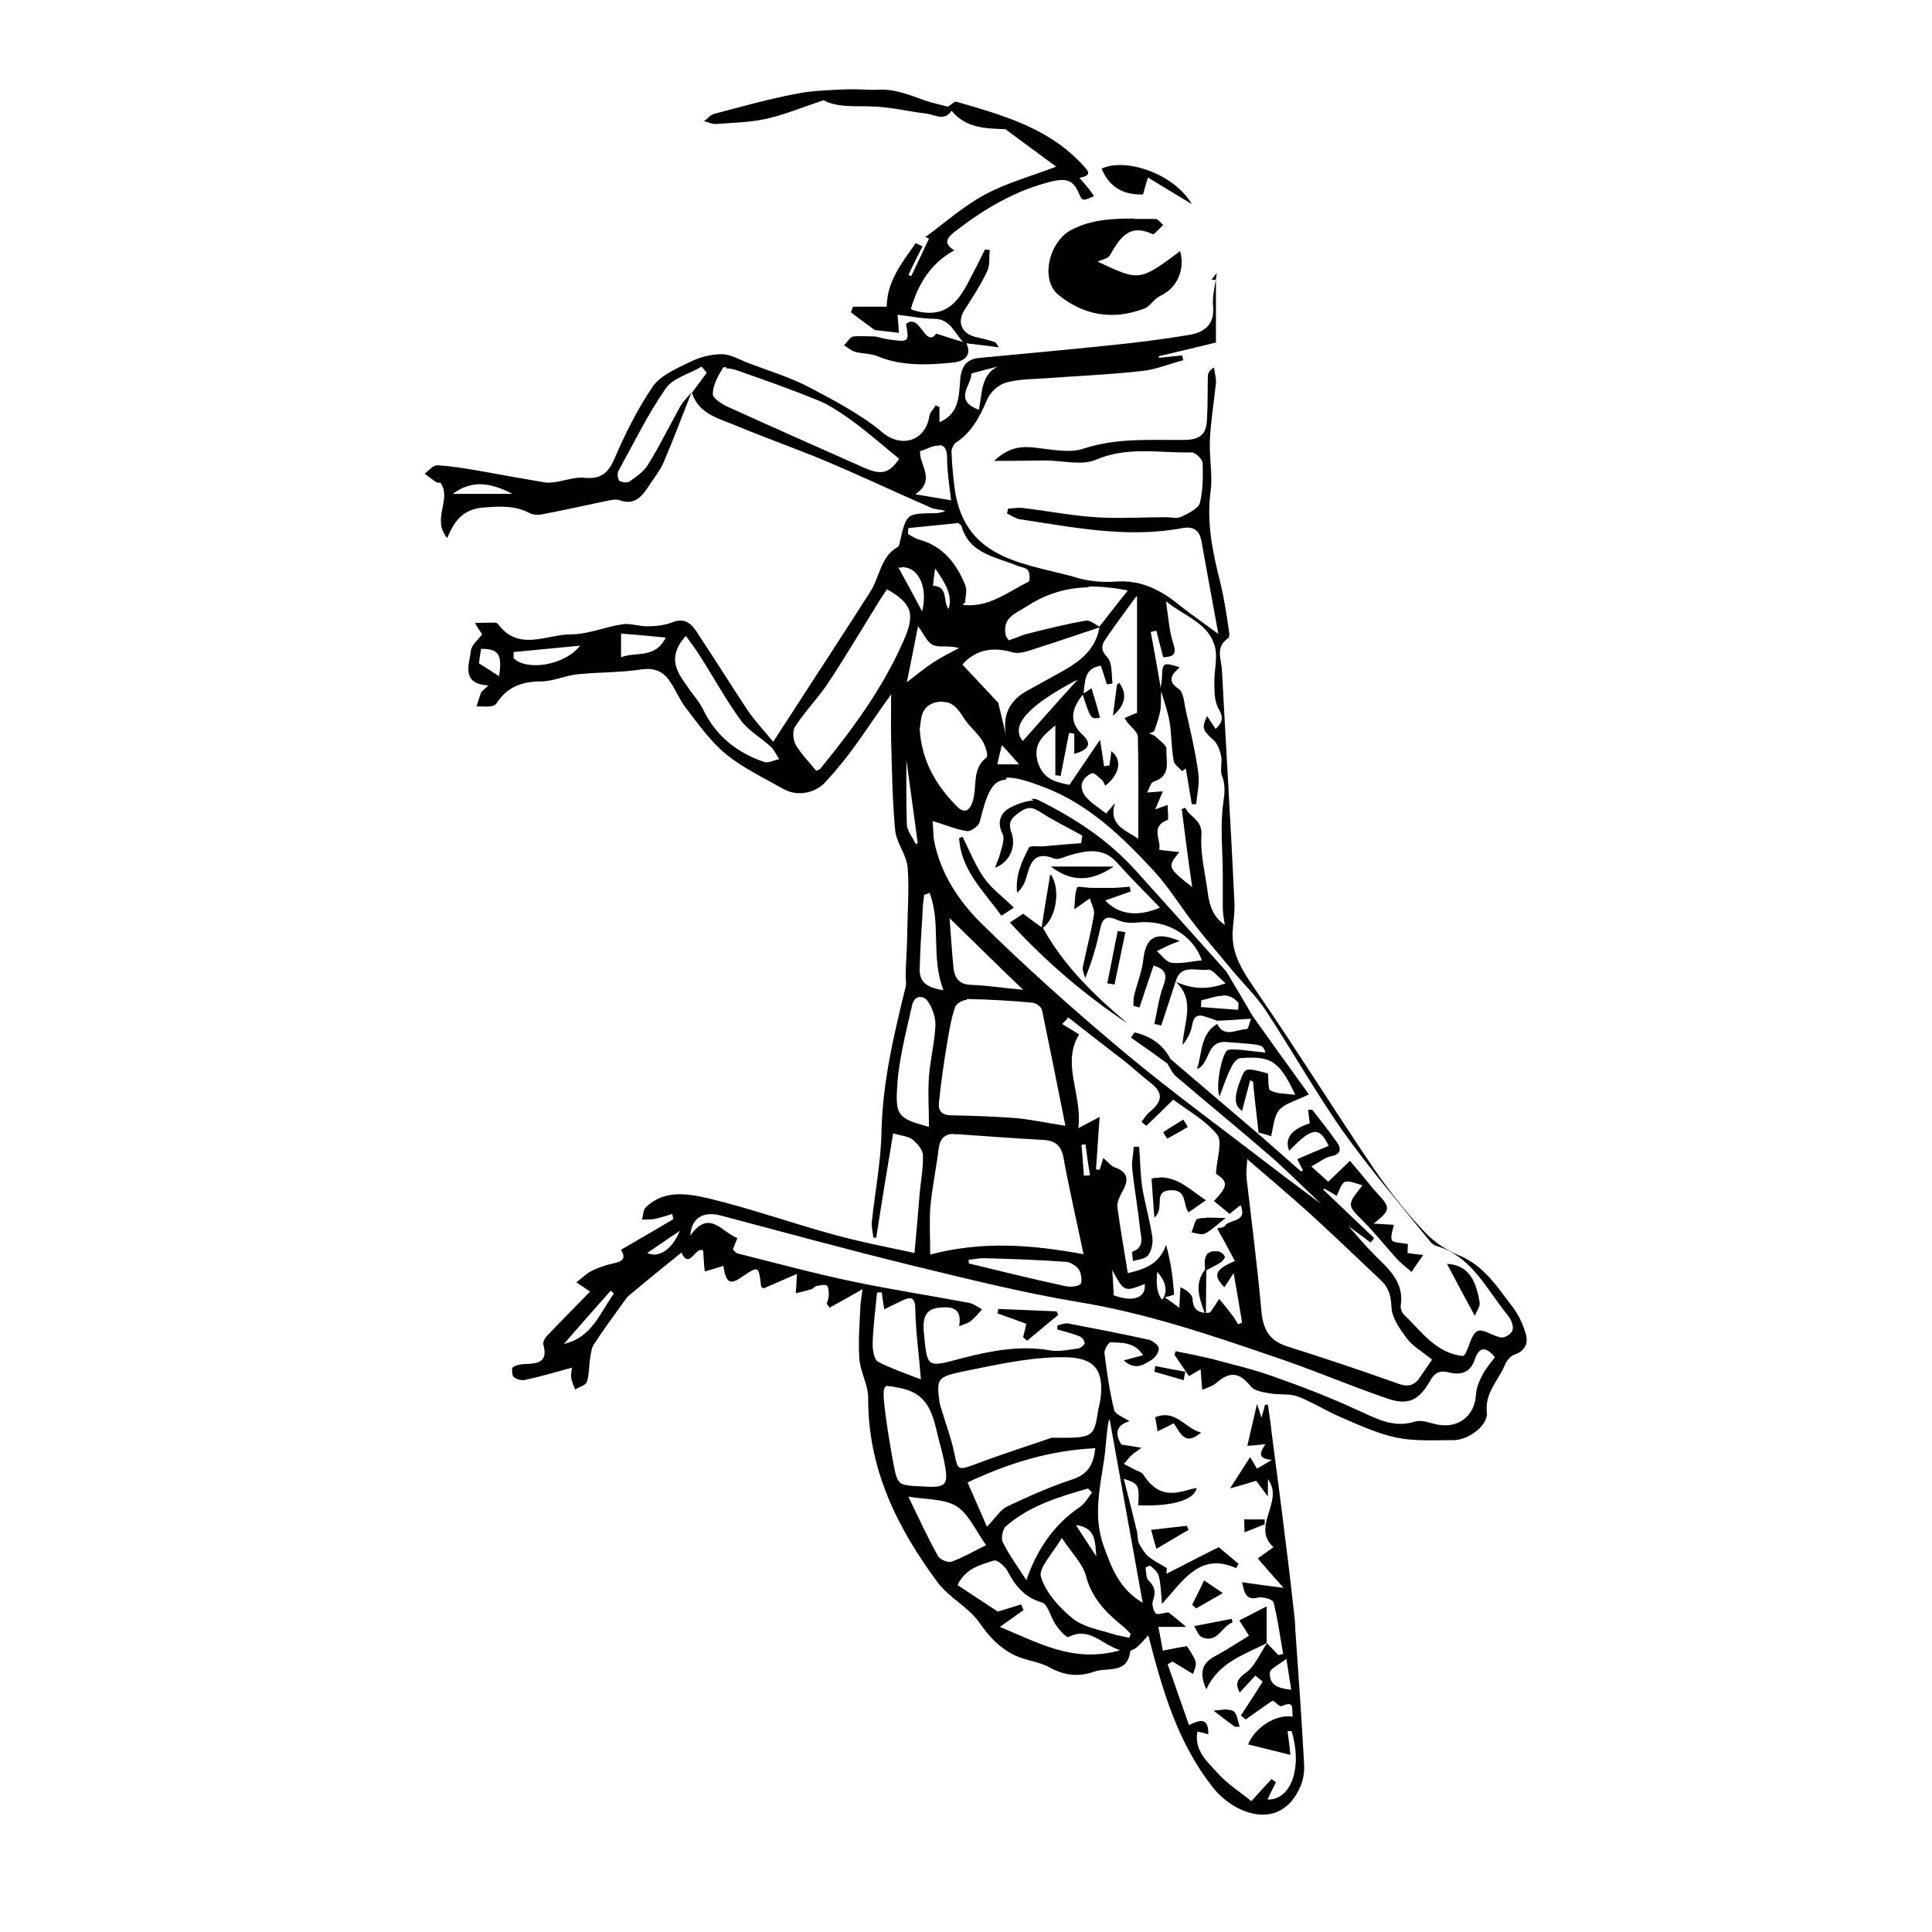 <?xml version="1.0" encoding="UTF-8" standalone="no"?>
<!-- Created with Inkscape (http://www.inkscape.org/) -->
<svg xmlns:dc="http://purl.org/dc/elements/1.1/" xmlns:cc="http://creativecommons.org/ns#" xmlns:rdf="http://www.w3.org/1999/02/22-rdf-syntax-ns#" xmlns:svg="http://www.w3.org/2000/svg" xmlns="http://www.w3.org/2000/svg" version="1.1" width="100%" height="100%" viewBox="0 0 48 48" id="Layer_1" xml:space="preserve">
<defs id="defs205" />
<path d="m 21.10,2.22 c -0.03,4.03e-4 -0.06,0.00 -0.10,0.00 -0.40,0.02 -0.82,0.03 -1.22,0.11 -0.68,0.13 -1.36,0.32 -2.04,0.50 -0.09,0.02 -0.16,0.12 -0.25,0.18 0.10,0.02 0.20,0.08 0.30,0.07 0.42,-0.03 0.85,-0.04 1.26,-0.13 0.47,-0.11 0.93,-0.30 1.41,-0.46 0.37,0.20 0.84,0.13 1.30,0.16 0.41,0.02 0.82,0.12 1.24,0.17 0.21,0.02 0.46,0.21 0.64,-0.07 0.37,0.45 0.88,0.44 1.34,0.46 0.43,0.32 0.84,0.62 1.26,0.93 -0.65,0.25 -1.25,0.41 -1.78,0.70 -0.52,0.28 -0.98,0.69 -1.47,1.05 0.03,0.01 0.06,0.02 0.09,0.04 -0.15,0.31 -0.29,0.62 -0.44,0.93 -0.02,-0.01 -0.05,-0.02 -0.07,-0.03 0.11,-0.24 0.23,-0.47 0.35,-0.71 -0.05,-0.02 -0.11,-0.05 -0.17,-0.08 -0.33,0.48 -0.71,0.93 -0.72,1.58 -0.28,1.78e-4 -0.56,0 -0.84,0 -0.01,0.04 -0.03,0.09 -0.05,0.14 0.19,0.14 0.39,0.29 0.59,0.44 0.19,0.02 0.38,0.04 0.60,0.07 -0.00,-0.13 -0.02,-0.29 -0.03,-0.45 0.30,0.03 0.60,0.10 0.90,0.10 0.41,0.00 0.51,0.35 0.73,0.58 -0.19,-0.06 -0.39,-0.12 -0.67,-0.21 -0.27,0.38 -0.40,-0.53 -0.75,-0.24 0.08,0.44 0.07,0.45 -0.38,0.39 -0.12,-0.01 -0.25,-0.05 -0.38,-0.08 -0.18,-0.00 -0.37,-0.02 -0.55,0.00 -0.08,0.01 -0.15,0.14 -0.23,0.22 0.09,0.05 0.17,0.13 0.27,0.16 0.18,0.05 0.39,0.04 0.56,0.11 0.60,0.25 1.24,0.22 1.86,0.16 0.16,-0.01 0.53,-0.10 0.35,-0.48 0.26,0.03 0.53,0.06 0.80,0.10 C 24.77,8.55 24.74,8.50 24.69,8.49 24.54,8.44 24.38,8.41 24.23,8.37 23.88,8.28 23.77,7.99 23.97,7.69 c 0.20,-0.31 0.40,-0.62 0.56,-0.96 0.07,-0.15 0.04,-0.34 0.06,-0.52 -0.04,-0.00 -0.08,-0.01 -0.12,-0.01 -0.06,0.12 -0.12,0.25 -0.19,0.38 -0.34,0.63 -0.58,1.42 -1.58,1.13 -0.02,-0.00 -0.04,-0.02 -0.07,-0.04 0.18,-0.59 0.47,-1.12 1.08,-1.45 -0.32,-0.20 -0.14,-0.34 0.03,-0.48 0.73,-0.56 1.50,-1.02 2.42,-1.24 0.33,-0.07 0.50,-0.02 0.63,0.27 0.10,0.24 0.11,0.23 0.39,0.10 C 27.07,4.70 26.95,4.57 26.82,4.42 27.13,4.35 27.06,4.27 26.90,4.10 26.06,3.18 24.91,2.86 23.77,2.53 23.71,2.51 23.63,2.61 23.55,2.65 23.36,2.60 23.17,2.56 22.99,2.50 22.60,2.36 22.22,2.20 21.79,2.23 21.56,2.24 21.33,2.21 21.10,2.22 z m 6.72,1.88 c -0.17,8.73e-4 -0.33,0.03 -0.45,0.09 0.18,0.44 0.52,0.66 1.03,0.64 0.03,-0.11 0.06,-0.23 0.12,-0.42 0.35,0.21 0.67,0.41 1.09,0.66 C 29.27,4.48 28.45,4.10 27.83,4.10 z m 0.36,1.33 c -0.53,-9.42e-4 -1.06,0.02 -1.56,0.28 -0.56,0.29 -0.78,1.24 -0.33,1.61 0.63,0.52 1.36,0.64 2.13,0.35 0.15,-0.05 0.25,-0.25 0.41,-0.32 0.41,-0.19 0.62,-0.65 0.49,-1.11 -1.01,0.75 -1.01,0.75 -2.05,0.26 0.10,-0.05 0.25,-0.07 0.30,-0.15 0.24,-0.41 0.47,-0.82 1.07,-0.53 0.04,0.01 0.17,-0.15 0.26,-0.23 -0.06,-0.05 -0.13,-0.15 -0.19,-0.15 -0.17,0.00 -0.35,-0.00 -0.53,-0.00 z m 2.05,1.35 c -0.03,0.28 -0.12,0.57 -0.09,0.84 0.04,0.46 -0.24,0.64 -0.59,0.70 -0.65,0.11 -1.31,0.19 -1.98,0.26 -1.07,0.11 -2.14,0.21 -3.21,0.31 -0.32,0.02 -0.46,0.18 -0.50,0.50 -0.04,0.40 0.00,0.88 -0.52,1.10 l 0,-0.38 c -0.03,-0.01 -0.06,-0.02 -0.09,-0.04 -0.05,0.09 -0.15,0.17 -0.16,0.27 -0.10,0.63 -0.73,0.83 -1.24,0.34 C 21.36,10.29 20.75,9.96 20.16,9.65 19.66,9.38 19.11,9.22 18.57,9.01 18.36,8.93 18.15,8.80 17.93,8.80 c -0.26,0.00 -0.54,0.07 -0.78,0.19 -0.33,0.16 -0.73,0.33 -0.93,0.61 -0.38,0.56 -0.69,1.18 -0.96,1.81 -0.16,0.37 -0.36,0.50 -0.75,0.46 -0.21,-0.02 -0.44,0.06 -0.67,0.10 -0.08,0.01 -0.18,0.03 -0.27,0.02 -0.55,-0.09 -1.09,-0.19 -1.65,-0.29 -0.35,-0.06 -0.70,-0.12 -1.06,-0.14 -0.10,-0.00 -0.21,0.13 -0.31,0.21 0.09,0.07 0.19,0.14 0.29,0.21 0.03,0.02 0.09,0.01 0.10,0.01 0.30,0.42 -0.23,0.89 0.17,1.38 0.04,-0.09 0.06,-0.14 0.08,-0.18 0.17,-0.33 0.38,-0.54 0.81,-0.58 0.41,-0.03 0.79,-0.06 1.16,0.14 0.08,0.04 0.21,0.05 0.30,0.03 0.53,-0.10 1.06,-0.22 1.59,-0.33 0.11,-0.02 0.25,-0.06 0.35,-0.02 0.34,0.12 0.52,-0.06 0.69,-0.31 0.13,-0.21 0.30,-0.41 0.40,-0.64 0.24,-0.56 0.46,-1.15 0.69,-1.73 -0.09,0.11 -0.21,0.22 -0.28,0.35 -0.27,0.48 -0.51,0.98 -0.81,1.46 -0.10,0.16 -0.29,0.29 -0.46,0.41 -0.05,0.03 -0.19,0.01 -0.24,-0.02 -0.04,-0.04 -0.06,-0.18 -0.03,-0.24 0.38,-0.69 0.73,-1.41 1.18,-2.06 0.18,-0.26 0.59,-0.36 0.89,-0.54 0.04,0.04 0.08,0.10 0.13,0.15 -0.12,0.16 -0.24,0.33 -0.37,0.50 0.17,0.53 0.68,0.64 1.11,0.82 0.72,0.30 1.46,0.56 2.18,0.86 0.88,0.37 1.75,0.78 2.64,1.17 0.11,0.05 0.25,0.05 0.37,0.08 -0.10,0.05 -0.19,0.06 -0.28,0.06 -0.69,0.01 -0.69,0.01 -0.85,0.70 -0.01,0.05 -0.02,0.12 -0.06,0.14 -0.42,0.24 -0.44,0.73 -0.67,1.10 -0.78,1.22 -1.58,2.44 -2.42,3.74 -0.22,-0.27 -0.44,-0.50 -0.62,-0.76 -0.43,-0.65 -0.85,-1.32 -1.28,-1.97 -0.15,-0.23 -0.32,-0.36 -0.63,-0.23 -0.19,0.07 -0.41,0.09 -0.62,0.09 -0.19,0.00 -0.40,-0.08 -0.59,-0.05 -0.43,0.06 -0.85,0.25 -1.28,0.25 -0.61,-0.00 -1.31,0.44 -1.82,-0.26 -0.01,-0.01 -0.04,-0.03 -0.06,-0.03 -0.17,0.00 -0.34,0.00 -0.51,0.01 0.07,0.12 0.15,0.24 0.18,0.28 -0.10,0.13 -0.26,0.26 -0.28,0.40 -0.04,0.35 -0.26,0.83 0.44,0.87 -0.10,0.09 -0.16,0.13 -0.19,0.18 -0.04,0.10 -0.07,0.22 -0.11,0.34 0.11,-1.18e-4 0.22,0.01 0.33,-0.00 0.06,-0.00 0.14,-0.03 0.17,-0.08 0.26,-0.40 0.62,-0.54 1.10,-0.54 0.30,0.00 0.61,-0.15 0.93,-0.18 0.52,-0.05 1.06,-0.04 1.58,-0.12 0.31,-0.04 0.52,0.05 0.68,0.28 0.15,0.21 0.25,0.47 0.41,0.68 0.31,0.40 0.61,0.83 1.00,1.15 0.42,0.34 0.94,0.59 1.42,0.86 0.33,0.19 0.76,0.12 1.03,-0.15 0.25,-0.27 0.49,-0.56 0.71,-0.86 0.30,-0.41 0.58,-0.84 0.94,-1.34 0,0.45 -0.01,0.79 0.00,1.14 0.02,0.74 0.03,1.49 0.10,2.24 0.03,0.31 0.28,0.60 0.31,0.92 0.04,0.52 0.00,1.06 -0.01,1.60 -0.00,0.35 -0.03,0.70 -0.04,1.06 -0.00,0.10 0.02,0.21 0.00,0.31 -0.29,1.18 -0.57,2.35 -0.60,3.58 -0.01,0.75 -0.16,1.50 -0.24,2.26 -0.01,0.12 0.02,0.25 0.04,0.39 0.02,-0.00 0.05,-0.00 0.07,-0.00 0.13,-0.85 0.27,-1.70 0.42,-2.59 0.22,0.06 0.39,0.07 0.49,0.16 0.11,0.09 0.25,0.25 0.25,0.38 0.01,0.31 -0.05,0.62 -0.08,0.94 -0.04,0.48 -0.08,0.97 -0.13,1.49 -0.70,-0.15 -1.37,-0.28 -2.02,-0.46 -1.02,-0.28 -2.04,-0.64 -3.07,-0.89 -0.52,-0.12 -1.12,-0.24 -1.59,0.22 -0.06,0.06 -0.06,0.20 -0.09,0.30 0.09,-0.00 0.19,0.00 0.29,-0.01 0.15,-0.03 0.31,-0.08 0.46,-0.13 0.01,0.04 0.02,0.08 0.03,0.13 -0.41,0.24 -0.83,0.49 -1.30,0.76 0.18,0.30 -0.09,0.31 -0.32,0.37 -0.15,0.04 -0.30,0.10 -0.44,0.17 -0.12,0.07 -0.23,0.18 -0.35,0.27 0.12,0.08 0.24,0.16 0.34,0.23 -0.35,0.36 -0.72,0.73 -1.09,1.12 -0.04,0.05 -0.09,0.15 -0.07,0.20 0.12,0.43 -0.13,0.47 -0.45,0.48 -0.10,0.00 -0.22,0.02 -0.31,0.08 -0.03,0.02 -0.02,0.20 0.02,0.24 0.07,0.06 0.21,0.10 0.30,0.07 0.37,-0.08 0.75,-0.19 1.15,-0.30 -0.01,0.09 -0.03,0.17 -0.02,0.24 0.01,0.10 0.06,0.20 0.10,0.30 0.10,-0.06 0.26,-0.10 0.29,-0.19 0.06,-0.17 0.05,-0.38 0.08,-0.57 0.02,-0.12 0.03,-0.25 0.09,-0.35 0.22,-0.34 0.46,-0.67 0.70,-1.00 0.05,-0.07 0.10,-0.15 0.16,-0.21 0.43,-0.36 0.86,-0.71 1.32,-1.08 0.20,0.44 0.34,-0.16 0.54,-0.05 0.01,0.18 0.02,0.35 0.04,0.52 0.15,-0.04 0.30,-0.09 0.46,-0.14 0.07,0.42 0.16,0.48 0.44,0.29 0.44,-0.30 0.44,-0.30 0.50,0.22 0.00,0.01 0.03,0.03 0.06,0.05 0.26,-0.11 0.53,-0.23 0.83,-0.36 -0.01,0.22 -0.02,0.35 -0.03,0.48 0.13,-0.03 0.26,-0.06 0.39,-0.10 0.04,-0.01 0.08,-0.07 0.13,-0.08 0.08,-0.01 0.20,-0.05 0.25,-0.01 0.05,0.03 0.05,0.16 0.05,0.24 -1.79e-4,0.07 -0.03,0.14 -0.05,0.21 0.02,0.03 0.05,0.06 0.07,0.10 0.26,-0.14 0.52,-0.29 0.82,-0.46 -0.02,0.16 -0.04,0.26 -0.05,0.36 -0.02,0.45 -0.06,0.91 -0.03,1.36 0.02,0.33 0.22,0.65 0.22,0.98 -0.01,1.76 0.72,3.23 1.73,4.59 0.28,0.37 0.76,0.61 1.03,0.99 0.24,0.35 0.51,0.64 0.89,0.82 0.27,0.13 0.60,0.15 0.86,0.30 0.37,0.20 0.73,0.24 1.11,0.10 0.32,-0.11 0.82,0.07 0.89,-0.50 0.00,-0.03 0.11,-0.05 0.16,-0.10 0.10,-0.09 0.20,-0.20 0.29,-0.30 0.34,1.32 0.72,2.68 1.63,3.81 0.52,0.64 1.66,1.08 2.15,-0.06 0.07,-0.16 0.10,-0.36 0.09,-0.54 -0.06,-1.12 -0.14,-2.25 -0.22,-3.37 -0.00,-0.10 -0.01,-0.21 -0.02,-0.31 -0.07,-0.59 -0.13,-1.18 -0.21,-1.78 -0.11,-0.93 -0.24,-1.87 -0.36,-2.81 -0.02,-0.22 -0.06,-0.45 -0.09,-0.67 -0.02,0.00 -0.05,0.00 -0.07,0.00 -0.03,0.10 -0.05,0.20 -0.09,0.32 -0.03,-0.09 -0.05,-0.17 -0.11,-0.34 -0.09,0.39 -0.16,0.69 -0.24,1.04 0.10,-0.00 0.25,-0.02 0.45,-0.04 -0.11,0.17 -0.24,0.36 0.16,0.39 -0.17,0.10 -0.27,0.16 -0.37,0.22 -0.06,-0.10 -0.11,-0.19 -0.17,-0.29 -0.16,0.25 -0.31,0.48 -0.50,0.78 0.29,-0.08 0.48,-0.14 0.65,-0.19 0.09,0.12 0.16,0.22 0.29,0.39 l 0,-0.43 c 0.42,0.55 -0.43,1.18 0.14,1.69 -0.16,0.11 -0.31,0.22 -0.39,0.28 0.22,0.26 0.38,0.44 0.64,0.73 -0.40,-0.05 -0.69,-0.09 -1.03,-0.14 0.06,0.32 0.13,0.45 0.40,0.38 0.11,-0.02 0.36,0.04 0.38,0.12 0.11,0.42 0.16,0.85 0.24,1.28 -0.04,0.01 -0.08,0.02 -0.12,0.03 -0.09,-0.10 -0.19,-0.20 -0.29,-0.30 -2.38e-4,3.56e-4 -0.00,-3.57e-4 -0.00,0 l 0,-0.91 c -0.26,0.13 -0.46,0.24 -0.68,0.35 0.08,0.12 0.15,0.23 0.24,0.38 -0.28,0.17 -0.55,0.35 -0.83,0.50 -0.33,0.17 -0.42,0.41 -0.23,0.83 0.31,-0.67 0.94,-0.86 1.51,-1.15 -0.17,0.25 -0.30,0.58 -0.54,0.75 -0.26,0.18 -0.22,0.32 -0.14,0.48 0.13,-0.14 0.26,-0.28 0.39,-0.42 0.06,0.05 0.12,0.10 0.18,0.15 -0.17,0.28 -0.36,0.56 -0.54,0.84 0.04,0.03 0.08,0.07 0.12,0.10 0.22,-0.16 0.45,-0.32 0.67,-0.47 0.07,0.04 0.18,0.16 0.22,0.14 0.35,-0.16 0.24,0.09 0.28,0.26 -0.43,-0.07 -0.95,0.28 -1.11,0.69 0.34,0.08 0.69,0.17 1.05,0.26 -0.02,-0.18 -0.04,-0.38 -0.07,-0.59 0.03,-0.00 0.07,-0.00 0.10,-0.00 0.27,0.89 -0.00,1.71 -0.60,1.70 0.07,-0.15 0.14,-0.29 0.21,-0.43 -0.03,-0.02 -0.07,-0.05 -0.11,-0.08 -0.15,0.16 -0.30,0.33 -0.50,0.55 -0.27,-0.22 -0.60,-0.43 -0.85,-0.71 -0.24,-0.27 -0.58,-0.55 -0.49,-1.02 0.10,0.02 0.17,0.04 0.27,0.07 0.01,-0.42 -0.20,-0.37 -0.48,-0.23 -0.18,-0.51 -0.35,-1.01 -0.53,-1.51 0.04,-0.02 0.08,-0.05 0.12,-0.07 0.17,0.10 0.34,0.21 0.51,0.31 0.11,-0.29 0.11,-0.29 -0.15,-0.69 -0.21,0.03 -0.39,0.07 -0.60,0.11 -0.04,-0.21 -0.07,-0.39 -0.11,-0.59 l 0.69,0 c -0.20,-0.17 -0.33,-0.28 -0.44,-0.36 -0.12,0.01 -0.28,0.07 -0.32,0.02 -0.06,-0.07 -0.10,-0.23 -0.06,-0.33 0.07,-0.20 0.04,-0.33 -0.11,-0.48 -0.07,-0.06 -0.06,-0.21 -0.08,-0.32 -0.00,-0.01 0.11,-0.06 0.12,-0.05 0.08,0.07 0.19,0.16 0.21,0.26 0.05,0.18 0.05,0.38 0.08,0.69 0.54,-0.60 0.95,-1.29 1.84,-0.89 0.02,-0.03 0.04,-0.07 0.06,-0.11 -0.18,-0.15 -0.37,-0.31 -0.49,-0.41 -0.47,0.23 -0.88,0.45 -1.30,0.66 0.00,-0.04 0.01,-0.09 0.01,-0.14 -0.16,-0.10 -0.33,-0.18 -0.47,-0.30 -0.09,-0.08 -0.16,-0.20 -0.22,-0.31 -0.04,-0.08 -0.03,-0.19 -0.05,-0.29 -0.10,-0.42 -0.21,-0.85 -0.33,-1.32 0.37,0.12 0.39,0.16 0.36,0.66 0.81,0.03 1.39,-0.12 1.45,-0.43 -0.08,0.01 -0.15,0.03 -0.22,0.05 -0.53,0.16 -0.82,0.05 -1.11,-0.39 -0.04,-0.06 -0.14,-0.08 -0.21,-0.12 -0.09,-0.05 -0.18,-0.09 -0.27,-0.14 0.07,-0.07 0.13,-0.16 0.21,-0.23 0.04,-0.04 0.10,-0.07 0.23,-0.17 -0.23,-0.04 -0.38,-0.06 -0.50,-0.08 -0.18,-0.29 -0.11,-0.49 0.20,-0.58 -0.15,-0.10 -0.35,-0.17 -0.38,-0.28 -0.11,-0.46 -0.18,-0.93 -0.24,-1.41 -0.01,-0.08 0.10,-0.27 0.15,-0.27 0.28,0.01 0.60,-0.01 0.81,0.32 -0.16,0.04 -0.29,0.08 -0.48,0.13 0.30,0.27 0.51,0.09 0.70,-0.02 0.08,-0.05 0.18,-0.19 0.17,-0.28 -0.00,-0.07 -0.14,-0.18 -0.23,-0.21 -0.67,-0.15 -1.35,-0.28 -2.03,-0.41 -0.08,-0.01 -0.17,0.03 -0.26,0.05 -8.33e-4,0.03 -9.7e-4,0.07 -0.00,0.10 0.18,0.05 0.37,0.10 0.55,0.17 0.06,0.02 0.12,0.10 0.13,0.17 0.00,0.03 -0.09,0.12 -0.15,0.13 -0.23,0.03 -0.48,0.09 -0.71,0.05 -0.74,-0.13 -1.47,0.01 -2.17,0.19 -0.91,0.24 -0.88,0.27 -0.97,-0.67 -0.02,-0.31 0.03,-0.54 0.37,-0.58 0.30,-0.03 0.59,-0.02 0.51,0.46 0.13,-0.05 0.22,-0.07 0.29,-0.13 0.10,-0.08 0.19,-0.19 0.28,-0.29 -0.10,-0.05 -0.21,-0.14 -0.32,-0.16 -0.96,-0.18 -1.93,-0.33 -2.89,-0.53 -0.96,-0.20 -1.91,-0.46 -2.87,-0.70 -0.04,-0.01 -0.07,-0.06 -0.11,-0.10 0.04,-0.10 0.07,-0.19 0.11,-0.28 -0.39,-0.15 -0.70,-0.73 -1.17,-0.06 0.03,-0.46 0.34,-0.61 0.76,-0.50 1.59,0.42 3.19,0.86 4.79,1.25 1.36,0.33 2.72,0.67 4.10,0.90 1.65,0.27 3.23,0.80 4.80,1.34 0.97,0.32 1.91,0.73 2.88,1.06 0.50,0.17 0.77,0.04 1.03,-0.41 0.12,-0.22 0.24,-0.31 0.50,-0.24 0.29,0.07 0.52,-5.35e-4 0.63,-0.32 0.11,-0.34 0.29,-0.32 0.50,-0.06 -0.10,0.14 -0.22,0.27 -0.30,0.42 -0.08,0.16 -0.16,0.33 -0.17,0.51 -0.03,0.55 -0.47,0.87 -1.02,0.73 -0.16,-0.04 -0.35,-0.11 -0.50,-0.06 -0.54,0.17 -0.96,-0.08 -1.43,-0.29 -0.67,-0.31 -1.37,-0.58 -2.08,-0.83 -0.50,-0.18 -1.02,-0.30 -1.54,-0.44 -0.29,-0.07 -0.59,-0.13 -0.89,-0.19 -0.01,0.03 -0.02,0.06 -0.03,0.09 0.12,0.18 0.25,0.37 0.36,0.53 0.10,-0.06 0.20,-0.12 0.29,-0.17 0.01,0.15 0.02,0.30 0.04,0.51 0.12,-0.05 0.26,-0.09 0.36,-0.18 0.34,-0.29 0.57,-0.25 0.85,0.10 0.09,0.11 0.31,0.14 0.48,0.17 0.22,0.04 0.47,-0.00 0.67,0.07 0.37,0.14 0.71,0.36 1.08,0.52 0.45,0.19 0.91,0.41 1.40,0.51 0.45,0.09 0.94,0.06 1.41,0.06 0.35,-9.51e-4 0.86,-0.36 0.82,-0.69 -0.05,-0.50 0.29,-0.79 0.45,-1.18 0.04,-0.10 0.14,-0.23 0.25,-0.26 0.26,-0.09 0.33,-0.29 0.27,-0.50 -0.07,-0.25 -0.19,-0.51 -0.36,-0.72 -0.36,-0.47 -0.69,-0.99 -1.30,-1.24 -0.33,-0.13 -0.66,-0.36 -0.90,-0.63 -0.44,-0.47 -0.85,-0.99 -1.22,-1.53 -0.97,-1.43 -1.89,-2.91 -2.87,-4.34 -0.34,-0.50 -0.69,-0.96 -0.63,-1.61 0.02,-0.22 0.05,-0.44 0.04,-0.66 -0.09,-1.92 -0.21,-3.84 -0.31,-5.76 -0.01,-0.27 -0.18,-0.58 0.15,-0.80 0.03,-0.02 0.04,-0.10 0.03,-0.14 -0.06,-0.41 -0.12,-0.83 -0.22,-1.24 -0.19,-0.75 -0.35,-1.50 -0.24,-2.29 0.05,-0.40 -0.04,-0.84 -0.02,-1.25 0.02,-0.47 0.10,-0.94 0.15,-1.42 0.01,-0.12 -0.03,-0.26 -0.05,-0.39 -0.11,0.07 -0.15,0.14 -0.15,0.21 -0.01,0.34 -0.00,0.69 -0.02,1.04 -0.01,0.34 -0.10,0.54 -0.54,0.55 -0.84,0.01 -1.70,-0.06 -2.54,0.22 -0.33,0.11 -0.76,0.02 -1.13,-0.02 -0.37,-0.05 -0.70,-0.04 -1.08,0.32 0.22,0 0.33,0.00 0.44,0 0.27,-0.00 0.54,-0.01 0.82,-0.01 0.42,-10e-4 0.90,0.13 1.25,-0.01 0.80,-0.35 1.60,-0.17 2.40,-0.19 0.09,-0.00 0.27,0.17 0.27,0.27 0.01,0.33 0.01,0.67 -0.07,0.99 -0.04,0.14 -0.28,0.25 -0.46,0.34 -0.11,0.05 -0.26,0.01 -0.39,0.01 -0.58,0.00 -1.17,0.04 -1.75,0.00 -0.60,-0.04 -1.21,-0.16 -1.81,-0.23 -0.11,-0.01 -0.24,0.01 -0.36,0.02 -0.00,0.04 -0.01,0.08 -0.02,0.12 0.10,0.04 0.20,0.12 0.31,0.14 1.34,0.20 2.68,0.48 4.05,0.22 0.29,-0.05 0.42,0.07 0.47,0.32 0.13,0.72 0.26,1.45 0.42,2.31 -0.38,-0.28 -0.67,-0.48 -0.95,-0.70 -0.46,-0.38 -0.96,-0.65 -1.60,-0.60 -0.28,0.02 -0.59,0.00 -0.87,-0.07 -1.29,-0.39 -2.87,-0.40 -3.13,-2.23 -0.04,-0.31 -0.07,-0.63 -0.08,-0.94 -0.00,-0.07 0.06,-0.18 0.12,-0.22 0.38,-0.25 0.58,-0.63 0.76,-1.05 0.07,-0.18 0.27,-0.37 0.46,-0.43 0.31,-0.09 0.65,-0.09 0.98,-0.11 0.79,-0.06 1.59,-0.09 2.39,-0.18 0.35,-0.03 0.70,-0.18 1.05,-0.27 -0.01,-0.04 -0.02,-0.08 -0.03,-0.12 -0.19,0.02 -0.38,0.04 -0.58,0.06 -0.00,-0.01 -0.00,-0.03 -0.00,-0.04 0.48,-0.11 0.97,-0.23 1.42,-0.34 l 0,-1.56 c -0.03,-0.00 -0.07,-0.00 -0.11,-0.00 z m -5.34,2.29 c -0.53,0.17 -0.48,0.68 -0.57,1.11 -0.66,-0.24 -0.16,-0.63 -0.19,-0.90 0.29,-0.08 0.53,-0.14 0.77,-0.20 z m -6.85,0.08 c 0.07,0.00 0.17,0.02 0.24,0.04 0.68,0.24 1.37,0.48 2.05,0.76 0.30,0.12 0.58,0.32 0.85,0.51 0.39,0.29 0.76,0.61 1.16,0.94 -0.26,0.38 -0.46,0.41 -0.92,0.20 -1.10,-0.49 -2.21,-0.98 -3.31,-1.48 -0.16,-0.07 -0.40,-0.22 -0.40,-0.33 0.00,-0.22 0.13,-0.45 0.25,-0.65 0.00,-0.01 0.04,-0.02 0.08,-0.02 z m 5.30,1.91 c 0.12,0.00 0.19,0.10 0.19,0.31 0.00,0.32 0.05,0.65 0.10,1.06 -0.30,-0.05 -0.59,-0.10 -0.89,-0.15 0.53,-0.36 0.09,-0.73 0.12,-1.07 0.07,-0.02 0.16,-0.06 0.26,-0.10 0.08,-0.03 0.15,-0.04 0.21,-0.04 z m -11.44,0.97 c 0.27,-0.00 0.55,0.09 0.83,0.24 l -1.48,0 c 0.21,-0.16 0.43,-0.23 0.65,-0.24 z m 11.88,0.96 c 0.03,-0.00 0.10,0.05 0.11,0.09 0.20,0.68 0.84,0.75 1.37,0.97 0.09,0.04 0.23,0.05 0.28,0.12 0.05,0.06 0.05,0.26 0.02,0.28 -0.51,0.25 -0.99,0.65 -1.62,0.58 -0.01,-0.00 -0.03,-0.03 0.04,-0.06 0.00,-0.13 0.05,-0.29 0.01,-0.41 -0.21,-0.53 -0.54,-0.98 -1.14,-1.15 -0.10,-0.02 -0.19,-0.09 -0.29,-0.14 0.00,-0.05 0.00,-0.10 0.01,-0.15 0.39,-0.04 0.79,-0.08 1.19,-0.12 z m -1.37,1.10 c 0.41,0.00 0.65,0.49 0.50,1.10 -0.19,-0.36 -0.39,-0.73 -0.59,-1.09 0.02,-0.00 0.05,-0.00 0.08,-0.00 z m 0.83,0.04 c 0.25,0.37 0.43,0.65 0.33,1.00 -0.16,-0.19 0.01,-0.55 -0.39,-0.58 0.01,-0.10 0.02,-0.21 0.05,-0.41 z m 3.79,0.44 c 0.31,-0.00 0.64,0.03 0.99,0.10 -0.24,0.30 -0.47,0.60 -0.70,0.89 -0.12,0.75 -0.74,1.01 -1.31,1.33 -0.15,0.08 -0.30,0.17 -0.45,0.25 -0.47,0.24 -0.67,0.62 -0.56,1.16 -0.06,-0.27 -0.13,-0.55 -0.20,-0.84 -0.27,-0.29 -0.58,-0.62 -0.89,-0.95 0.33,-0.37 0.75,-0.45 1.26,-0.30 0.15,0.04 0.36,-0.03 0.54,-0.09 0.54,-0.17 1.08,-0.36 1.63,-0.54 -0.12,-0.05 -0.25,-0.18 -0.36,-0.16 -0.48,0.08 -0.95,0.20 -1.43,0.32 -0.17,0.04 -0.33,0.12 -0.49,0.17 -0.04,-0.07 -0.06,-0.09 -0.07,-0.11 -0.10,-0.47 0.24,-0.55 0.56,-0.76 0.48,-0.31 0.99,-0.44 1.52,-0.45 z m -4.99,0.07 c 0.62,0.36 0.71,0.61 0.40,1.30 -0.51,1.16 -1.26,2.18 -2.06,3.16 -0.02,0.02 -0.06,0.03 -0.10,0.05 -0.17,-0.21 -0.37,-0.41 -0.51,-0.64 -0.06,-0.11 -0.09,-0.34 -0.02,-0.45 0.23,-0.36 0.54,-0.68 0.79,-1.04 0.42,-0.63 0.81,-1.29 1.22,-1.95 0.08,-0.14 0.18,-0.28 0.27,-0.42 z m 6.21,0.17 0,2.90 c -0.11,0.04 -0.20,0.08 -0.31,0.13 0.03,0.05 0.05,0.08 0.07,0.11 0.09,0.11 0.25,0.23 0.26,0.35 0.02,0.83 0.01,1.67 0.01,2.54 -0.31,-0.22 -0.75,-0.33 -0.58,-0.89 -0.06,0.08 -0.13,0.16 -0.22,0.26 -0.18,-0.14 -0.36,-0.25 -0.50,-0.41 -0.07,-0.07 -0.13,-0.23 -0.10,-0.33 0.02,-0.10 0.14,-0.22 0.25,-0.26 0.06,-0.02 0.17,0.11 0.26,0.18 0.03,0.03 0.04,0.08 0.07,0.13 0.36,-0.28 0.43,-0.64 0.15,-0.86 -0.01,0.13 -0.03,0.25 -0.05,0.36 -0.04,0.00 -0.09,0.01 -0.13,0.02 -0.03,-0.23 -0.07,-0.46 -0.10,-0.66 -0.25,0.37 -0.50,0.73 -0.76,1.12 -0.35,-0.07 -0.66,-0.14 -0.79,-0.58 -0.12,-0.44 0.14,-0.65 0.44,-0.90 l 0,1.24 c 0.04,0.00 0.09,0.01 0.13,0.02 0.07,-0.35 0.14,-0.71 0.21,-1.07 0.04,0.00 0.09,0.01 0.13,0.02 l 0,0.50 c 0.32,-0.09 0.47,-0.23 0.21,-0.47 -0.37,-0.34 -0.26,-0.67 0,-1.00 0.20,0.61 0.20,0.61 0.43,0.57 -0.06,-0.23 -0.13,-0.47 -0.21,-0.73 -0.08,0.05 -0.14,0.09 -0.20,0.13 0.04,-0.29 0.01,-0.63 0.43,-0.69 0.05,0.15 0.10,0.30 0.15,0.46 0.04,-0.00 0.09,-0.01 0.14,-0.02 -0.03,-0.22 -0.00,-0.51 -0.13,-0.65 -0.18,-0.19 -0.14,-0.31 -0.03,-0.47 0.23,-0.34 0.48,-0.67 0.74,-1.03 z m 0.72,0.13 c 0.47,0.38 1.07,0.54 1.22,1.15 0.06,0.26 -0.02,0.56 -0.02,0.84 0.00,0.22 -0.00,0.47 0.09,0.65 0.12,0.21 0.15,0.34 -0.06,0.53 -0.08,-0.12 -0.14,-0.22 -0.21,-0.32 -0.14,0.30 -0.11,0.35 0.15,0.59 0.13,0.11 0.19,0.32 0.21,0.48 0,0.13 -0.03,0.27 0.00,0.39 0.10,0.24 0.08,0.44 0.04,0.71 -0.08,0.58 -0.01,1.19 -0.01,1.79 0.00,0.26 7.26e-4,0.53 0.00,0.80 0.00,0.12 0.02,0.25 0.05,0.43 -0.42,-0.29 -0.40,-0.72 -0.47,-1.11 -0.06,-0.37 -0.14,-0.76 -0.11,-1.13 0.02,-0.38 -0.29,-0.43 -0.40,-0.67 -0.03,0.01 -0.06,0.02 -0.09,0.03 0.08,0.63 0.16,1.26 0.26,1.94 -0.62,-0.49 -0.62,-0.50 -0.32,-0.87 -0.17,-0.02 -0.32,-0.03 -0.50,-0.06 0.06,-0.24 -0.24,-0.57 0.21,-0.74 0.03,-0.01 0.00,-0.21 0.00,-0.37 -0.11,0.04 -0.18,0.06 -0.31,0.11 0.07,-0.16 0.12,-0.28 0.19,-0.45 -0.14,0.01 -0.24,0.02 -0.39,0.03 0.06,-0.11 0.09,-0.25 0.16,-0.27 0.46,-0.14 0.30,-0.53 0.32,-0.82 0.00,-0.09 -0.17,-0.20 -0.27,-0.30 -0.04,-0.04 -0.11,-0.05 -0.16,-0.08 0.04,-0.02 0.12,-0.03 0.13,-0.07 0.06,-0.16 0.12,-0.34 0.15,-0.51 0.02,-0.15 0.01,-0.31 0.02,-0.47 -0.08,-0.49 -0.17,-0.98 -0.26,-1.47 0.04,-0.01 0.09,-0.02 0.14,-0.03 0.05,0.21 0.11,0.42 0.17,0.66 0.22,-0.02 0.35,-0.04 0.25,-0.34 -0.10,-0.30 -0.12,-0.64 -0.18,-1.04 z m -0.12,2.23 c 0.07,0.26 0.17,0.52 0.21,0.78 0.05,0.31 0.04,0.63 0.10,0.95 0.01,0.09 0.14,0.18 0.21,0.26 0.02,-0.02 0.06,-0.04 0.09,-0.07 0.05,0.29 0.10,0.59 0.15,0.89 0.03,-0.00 0.07,-0.00 0.11,-0.00 0.02,-0.26 0.09,-0.52 0.05,-0.78 -0.07,-0.53 -0.20,-1.07 -0.32,-1.60 -0.03,-0.16 -0.05,-0.40 -0.16,-0.48 -0.30,-0.20 -0.19,-0.36 0.02,-0.54 -0.40,-0.13 -0.43,-0.12 -0.44,0.22 -0.00,0.11 -0.03,0.23 -0.04,0.35 z m -6.04,-1.61 c 0.15,0.20 0.23,0.41 0.38,0.47 0.16,0.06 0.38,-0.00 0.64,0.07 -0.21,0.11 -0.43,0.22 -0.63,0.35 -0.23,0.15 -0.45,0.33 -0.67,0.50 0.08,-0.40 0.18,-0.88 0.28,-1.40 z m -7.38,0.18 c 0.37,0.03 0.71,0.06 1.11,0.10 -0.27,0.54 -0.73,0.34 -1.11,0.49 l 0,-0.60 z m 1.62,0.07 c 0.11,0.16 0.23,0.31 0.33,0.47 0.34,0.53 0.65,1.10 1.02,1.61 0.19,0.26 0.51,0.44 0.76,0.67 0.08,0.08 0.13,0.20 0.20,0.30 -0.12,0.02 -0.27,0.11 -0.38,0.07 -0.66,-0.23 -1.18,-0.63 -1.50,-1.28 -0.08,-0.17 -0.21,-0.33 -0.33,-0.49 -0.27,-0.39 -0.63,-0.77 -0.12,-1.35 z m -2.63,0.22 c -0.39,0.52 -1.36,0.64 -1.66,0.32 -0.00,-0.05 -0.00,-0.10 -0.00,-0.15 0.52,-0.05 1.04,-0.10 1.67,-0.16 z m -2.46,0.09 c 0.43,0.00 0.52,0.14 0.44,0.68 -0.16,-0.10 -0.32,-0.21 -0.50,-0.32 0.01,-0.10 0.03,-0.23 0.05,-0.35 z m 14.82,0.76 c -0.50,0.55 -0.92,1.03 -1.37,1.53 -0.35,-0.42 0.26,-0.95 1.37,-1.53 z m 1.02,0.09 c -0.01,0.01 -0.04,0.03 -0.05,0.05 -0.03,0.23 -0.06,0.46 -0.10,0.76 0.32,-0.26 0.36,-0.56 0.15,-0.82 z m -4.37,0.47 c 0.24,0.00 0.37,0.17 0.51,0.39 0.13,0.21 0.34,0.37 0.47,0.58 0.07,0.11 0.15,0.37 0.10,0.41 -0.37,0.28 -0.23,0.72 -0.34,1.08 -0.07,0.23 -0.20,0.33 -0.39,0.14 -0.52,-0.52 -0.88,-1.13 -0.93,-1.92 0.04,-0.25 0.01,-0.56 0.39,-0.67 0.06,-0.01 0.12,-0.02 0.18,-0.02 z m 1.47,1.08 c 0.15,0.16 0.26,0.29 0.42,0.47 l -0.54,0 c 0.03,-0.16 0.06,-0.27 0.11,-0.47 z m -2.39,0.29 c 0.07,0.52 0.18,1.33 0.29,2.13 -0.01,0.01 -0.03,0.02 -0.04,0.04 -0.08,-0.16 -0.22,-0.33 -0.23,-0.50 -0.02,-0.65 -0.01,-1.30 -0.01,-1.67 z m 2.50,0.51 c 0.20,-0.01 0.49,0.07 0.91,0.23 1.12,0.42 1.95,1.23 2.74,2.08 0.38,0.41 0.67,0.90 1.02,1.34 0.29,0.38 0.61,0.74 0.92,1.12 0.28,0.34 0.61,0.65 0.85,1.02 0.64,0.97 1.22,2.00 1.89,2.96 0.67,0.95 1.44,1.84 2.18,2.76 0.04,0.05 0.09,0.10 0.15,0.12 0.91,0.26 1.26,1.09 1.80,1.74 0.07,0.09 0.14,0.25 0.11,0.35 -0.01,0.08 -0.18,0.20 -0.27,0.19 -0.21,-0.02 -0.46,-0.23 -0.60,-0.16 -0.15,0.07 -0.20,0.36 -0.30,0.56 -0.01,0.02 -0.03,0.03 -0.06,0.06 -0.68,-0.07 -1.03,-0.61 -1.48,-1.04 -0.04,-0.04 -0.08,-0.15 -0.07,-0.21 0.09,-0.57 -0.28,-0.90 -0.64,-1.25 -0.23,-0.23 -0.44,-0.48 -0.66,-0.73 0.18,0.13 0.36,0.27 0.55,0.41 0.03,-0.03 0.06,-0.07 0.09,-0.11 -0.42,-0.40 -0.84,-0.80 -1.26,-1.20 0.00,-0.01 0.01,-0.02 0.02,-0.03 0.11,0.06 0.23,0.13 0.31,0.18 0.07,-0.14 0.11,-0.31 0.21,-0.35 0.11,-0.03 0.26,0.04 0.43,0.09 -0.39,0.49 -0.38,0.49 -0.00,0.87 0.30,0.30 0.56,0.63 0.85,0.95 0.11,0.12 0.24,0.22 0.37,0.33 0.11,-0.16 0.18,-0.27 0.29,-0.42 -0.16,-0.02 -0.28,-0.03 -0.39,-0.05 0.00,-0.11 0.01,-0.19 0.01,-0.22 -0.17,-0.04 -0.37,-0.03 -0.40,-0.10 -0.04,-0.10 0.03,-0.26 0.05,-0.38 -0.16,-0.01 -0.33,-0.02 -0.50,-0.03 0.42,-0.34 0.43,-0.39 0.08,-0.76 -0.16,-0.17 -0.30,-0.37 -0.46,-0.55 -0.09,-0.11 -0.19,-0.22 -0.21,-0.25 -0.20,0.19 -0.36,0.35 -0.54,0.52 -0.12,-0.11 -0.23,-0.21 -0.42,-0.38 0.19,-0.10 0.33,-0.22 0.48,-0.25 0.25,-0.05 0.28,-0.18 0.15,-0.36 -0.19,-0.27 -0.40,-0.53 -0.60,-0.79 -0.01,-0.01 -0.06,-0.01 -0.11,-0.01 0.01,0.12 0.03,0.23 0.04,0.34 -0.47,0.15 -0.63,0.38 -0.51,0.68 0.57,-0.59 0.75,-0.61 0.98,-0.12 -0.25,0.10 -0.51,0.21 -0.78,0.33 0.05,0.10 0.09,0.18 0.14,0.27 -0.01,0.01 -0.03,0.03 -0.04,0.04 -0.33,-0.29 -0.67,-0.59 -1.00,-0.88 -0.75,-0.64 -1.50,-1.28 -2.25,-1.92 -0.19,-0.37 -0.51,-0.57 -0.89,-0.66 -0.03,0.04 -0.06,0.08 -0.09,0.13 0.30,0.21 0.60,0.42 0.90,0.64 0.07,0.11 0.13,0.26 0.24,0.34 0.77,0.66 1.57,1.31 2.34,1.98 0.42,0.37 0.82,0.77 1.23,1.16 -0.40,-0.30 -0.80,-0.59 -1.20,-0.90 -1.22,-0.94 -2.47,-1.85 -3.66,-2.84 -1.22,-1.02 -2.42,-2.09 -3.56,-3.21 -0.56,-0.55 -1.02,-1.24 -1.18,-2.05 -0.03,-0.16 -0.02,-0.33 -0.04,-0.50 0.32,0.09 0.58,0.21 0.86,0.25 0.09,0.01 0.29,-0.13 0.31,-0.23 0.18,-0.72 0.31,-1.03 0.65,-1.05 z m 0.67,0.57 c -0.18,0.00 -0.42,0.09 -0.59,0.18 -0.23,0.12 -0.33,0.36 -0.18,0.65 0.05,0.10 -0.00,0.27 -0.04,0.41 -0.03,0.13 -0.08,0.25 -0.15,0.43 0.35,-0.13 0.54,-0.51 0.41,-0.87 -0.10,-0.28 0.01,-0.37 0.20,-0.51 0.17,-0.12 0.29,-0.15 0.49,-0.02 0.34,0.22 0.71,0.40 1.07,0.60 -0.01,0.06 -0.02,0.12 -0.03,0.19 -0.32,0.02 -0.65,0.05 -0.97,0.08 -0.11,0.00 -0.29,-0.02 -0.32,0.02 -0.18,0.34 -0.35,0.71 -0.30,1.13 0.11,-0.10 0.18,-0.22 0.22,-0.35 0.10,-0.35 0.18,-0.71 0.70,-0.50 0.10,0.04 0.25,-0.04 0.38,-0.08 0.42,-0.12 0.84,-0.21 1.19,0.19 0.33,0.37 0.69,0.73 1.06,1.11 -0.56,0.24 -1.04,0.17 -1.36,-0.18 0.22,-0.07 0.42,-0.15 0.63,-0.22 -0.01,-0.04 -0.01,-0.08 -0.02,-0.12 -0.14,0.01 -0.29,0.03 -0.43,0.03 -0.16,0.00 -0.33,-0.00 -0.50,-0.00 -0.13,-0.00 -0.37,-0.05 -0.38,-0.01 -0.06,0.15 -0.05,0.34 -0.07,0.54 0.18,-0.12 0.28,-0.20 0.39,-0.27 0.03,0.13 0.12,0.28 0.10,0.40 -0.07,0.44 -0.19,0.87 -0.28,1.32 -0.01,0.08 0.04,0.17 0.06,0.26 0.18,-0.43 0.29,-0.84 0.38,-1.25 0.06,-0.27 0.18,-0.30 0.43,-0.19 0.14,0.06 0.32,0.08 0.48,0.06 0.71,-0.08 1.38,0.29 1.61,0.94 -0.25,0.02 -0.50,0.09 -0.75,0.06 -0.13,-0.01 -0.25,-0.19 -0.37,-0.29 0.10,-0.05 0.21,-0.10 0.31,-0.15 0.07,-0.03 0.15,-0.06 0.26,-0.10 -0.59,-0.25 -0.83,-0.10 -0.90,0.42 -0.03,0.31 -0.15,0.61 -0.23,0.92 -0.02,0.08 -0.02,0.18 -0.02,0.27 0.05,0.01 0.10,0.03 0.15,0.04 0.11,-0.34 0.23,-0.68 0.35,-1.04 0.30,0.09 0.35,0.23 0.24,0.51 -0.11,0.30 -0.15,0.62 -0.22,0.94 0.05,0.01 0.11,0.02 0.17,0.04 0.12,-0.36 0.24,-0.73 0.36,-1.10 0.13,-0.45 0.53,-0.24 0.81,-0.29 0.10,-0.01 0.25,0.19 0.43,0.34 -0.49,0.18 -0.87,0.13 -1.24,-0.04 0.50,0.46 0.20,1.02 0.17,1.57 0.13,-0.15 0.21,-0.32 0.24,-0.50 0.04,-0.21 0.13,-0.27 0.33,-0.20 0.09,0.03 0.19,0.06 0.29,0.10 0.28,-0.01 0.56,-0.03 0.84,-0.05 -0.03,0.09 -0.07,0.26 -0.11,0.26 -0.25,0.00 -0.55,0.23 -0.73,-0.13 -0.42,0.25 -0.37,0.72 -0.50,1.12 0.34,-0.13 0.21,-0.72 0.75,-0.67 0.88,0.07 0.88,0.05 0.95,0.26 -0.23,-0.02 -0.43,-0.05 -0.64,-0.07 -0.10,-0.00 -0.22,-0.02 -0.30,0.01 -0.14,0.07 -0.31,0.91 -0.20,1.15 0.10,-0.26 0.17,-0.49 0.28,-0.70 0.04,-0.10 0.14,-0.24 0.23,-0.25 0.77,-0.06 0.97,0.06 1.37,0.91 -0.24,-0.03 -0.45,-0.02 -0.62,-0.11 -0.06,-0.03 -0.04,-0.26 -0.06,-0.42 -0.52,-0.14 -0.55,-0.14 -0.64,0.06 -0.22,0.53 -0.20,0.74 0.00,0.87 0.06,-0.24 0.13,-0.50 0.20,-0.76 0.02,0.01 0.05,0.02 0.07,0.03 0.04,0.42 0.09,0.84 0.14,1.27 0.13,0.03 0.26,0.07 0.31,0.09 0.06,-0.24 0.07,-0.51 0.21,-0.66 0.14,-0.16 0.41,-0.22 0.73,-0.38 -0.47,-0.65 -0.94,-1.30 -1.40,-1.95 -0.21,-0.36 -0.43,-0.73 -0.65,-1.10 -0.75,-0.84 -1.51,-1.69 -2.27,-2.53 -0.68,-0.75 -1.52,-1.30 -2.42,-1.74 -0.04,-0.02 -0.10,-0.03 -0.16,-0.02 z m -1.76,0.90 c -0.03,0.01 -0.06,0.02 -0.09,0.03 0.04,0.79 0.61,1.32 1.05,1.93 0.14,-0.09 0.25,-0.16 0.31,-0.20 -0.25,-0.25 -0.55,-0.46 -0.75,-0.75 -0.21,-0.30 -0.35,-0.66 -0.52,-1.00 z m 2.19,0.74 c 0.50,0.38 0.98,0.39 1.56,0 l -1.56,0 z m -0.02,0.21 c -0.08,0.48 -0.15,0.89 -0.21,1.30 -0.14,-0.10 -0.29,-0.21 -0.46,-0.34 -0.09,0.06 -0.19,0.13 -0.33,0.22 0.89,0.97 1.86,1.80 2.93,2.51 -0.82,-0.69 -1.59,-1.43 -2.11,-2.38 0.31,-0.21 0.46,-0.93 0.20,-1.32 z m -3.00,0.43 c 0.30,0.76 0.03,1.61 0.35,2.43 -0.42,-0.06 -0.60,-0.21 -0.59,-0.52 0.01,-0.46 0.04,-0.93 0.07,-1.39 0.00,-0.15 0.02,-0.31 0.04,-0.46 0.04,-0.01 0.08,-0.02 0.12,-0.04 z m 0.48,0.62 c 0.67,0.65 1.26,1.24 1.85,1.80 -0.39,-0.03 -0.82,-0.10 -1.26,-0.12 -0.30,-0.00 -0.44,-0.14 -0.47,-0.42 -0.04,-0.38 -0.06,-0.76 -0.10,-1.26 z m 4.20,0.34 c -0.09,0.43 -0.17,0.87 -0.26,1.30 0.06,0.01 0.12,0.02 0.18,0.03 0.09,-0.43 0.18,-0.86 0.27,-1.30 -0.06,-0.01 -0.12,-0.02 -0.19,-0.03 z m 2.62,1.60 c 0.13,2.38e-4 0.26,0.04 0.38,0.19 -0.00,0.05 -0.00,0.11 -0.01,0.17 -0.30,-0.02 -0.61,-0.05 -0.92,-0.07 0.00,-0.05 0.00,-0.11 0.01,-0.17 0.17,-0.03 0.36,-0.11 0.53,-0.11 z m -7.53,0.04 c 0.07,-0.00 0.14,0.03 0.20,0.12 0.11,0.16 0.19,0.40 0.18,0.60 -0.02,0.42 -0.13,0.84 -0.16,1.26 -0.03,0.40 -0.00,0.81 -0.00,1.24 -0.00,0.00 -0.02,0.00 -0.03,0.00 -0.71,-0.20 -0.81,-0.26 -0.76,-0.99 0.04,-0.68 0.22,-1.35 0.37,-2.02 0.03,-0.14 0.11,-0.21 0.20,-0.21 z m 1.16,0.05 c 0.54,0.01 1.08,0.04 1.62,0.09 0.09,0.00 0.24,0.11 0.25,0.19 0.19,0.92 0.38,1.86 0.58,2.87 -0.45,-0.07 -0.83,-0.15 -1.21,-0.19 -0.54,-0.04 -1.08,-0.06 -1.62,-0.07 -0.25,-0.00 -0.34,-0.12 -0.31,-0.34 0.05,-0.48 0.12,-0.97 0.20,-1.45 0.05,-0.30 0.10,-0.61 0.20,-0.90 0.02,-0.08 0.19,-0.18 0.29,-0.18 z m 2.51,0.45 c 0.47,0.37 0.95,0.74 1.43,1.11 0.20,0.16 0.40,0.35 0.61,0.51 0.33,0.25 0.33,0.46 -0.01,0.74 -0.08,0.06 -0.13,0.16 -0.20,0.24 0.03,0.03 0.08,0.07 0.12,0.10 0.20,-0.19 0.41,-0.39 0.67,-0.65 0.34,0.26 0.79,0.50 1.09,0.87 0.14,0.18 -0.01,0.60 -0.03,0.97 0.30,0.20 0.31,0.30 -0.05,0.68 0.12,0.10 0.25,0.20 0.39,0.32 0.07,-0.06 0.16,-0.13 0.27,-0.22 0.19,0.44 -0.28,0.34 -0.39,0.52 -0.02,0.04 -0.13,0.04 -0.19,0.06 0.15,0.27 0.30,0.54 0.44,0.81 -0.50,0.21 -0.55,0.36 -0.26,0.65 0.05,-0.08 0.11,-0.16 0.23,-0.35 0.08,0.47 0.15,0.85 0.21,1.23 -0.03,0.01 -0.06,0.03 -0.10,0.04 -0.05,-0.07 -0.09,-0.16 -0.15,-0.23 -0.10,-0.13 -0.21,-0.27 -0.32,-0.40 -0.07,0.11 -0.14,0.22 -0.22,0.33 -0.01,0.02 -0.06,0.01 -0.10,0.02 -4.76e-4,-0.00 -0.00,-0.00 -0.00,-0.00 -1.4e-5,0.00 1.5e-5,0.00 0,0.00 -0.21,-0.01 -0.33,-0.10 -0.34,-0.34 -0.00,-0.11 -0.13,-0.22 -0.30,-0.30 -0.01,0.14 -0.02,0.29 -0.03,0.51 -0.14,-0.10 -0.25,-0.18 -0.36,-0.26 -0.00,-0.00 -0.00,-0.00 -0.00,-0.00 0.14,-0.03 0.24,-0.06 0.23,-0.08 -0.03,-0.40 -0.08,-0.81 -0.20,-1.22 -0.16,0.46 -0.50,0.60 -0.95,0.70 -0.09,-0.57 -0.19,-1.11 -0.26,-1.65 -0.01,-0.10 0.05,-0.23 0.10,-0.33 0.16,-0.28 0.23,-0.51 -0.17,-0.65 -0.09,-0.03 -0.17,-0.14 -0.28,-0.23 -0.03,0.11 -0.06,0.20 -0.09,0.29 -0.03,-0.00 -0.06,-0.00 -0.09,-0.01 0.03,-0.43 0.06,-0.86 0.09,-1.30 -0.15,0.08 -0.30,0.16 -0.53,0.28 0.11,-0.84 -0.43,-1.59 0.02,-2.33 -0.15,-0.09 -0.29,-0.18 -0.42,-0.26 0.05,-0.05 0.11,-0.11 0.16,-0.17 z m 3.43,7.39 c 0.00,-0.36 0.01,-0.73 0.01,-1.10 0.11,-0.06 0.24,-0.12 0.35,-0.19 0.05,-0.03 0.12,-0.12 0.11,-0.15 -0.02,-0.05 -0.10,-0.12 -0.16,-0.13 -0.36,-0.04 -0.35,0.20 -0.33,0.45 -0.29,0.38 -0.13,0.75 0.01,1.13 z M 29.39,27.82 c -0.16,0.10 -0.33,0.20 -0.49,0.31 0.03,0.05 0.06,0.11 0.10,0.16 0.17,-0.09 0.34,-0.19 0.51,-0.29 -0.03,-0.06 -0.07,-0.12 -0.11,-0.18 z m -5.68,0.36 c 0.03,-0.00 0.06,-7.86e-4 0.09,0.00 0.70,0.05 1.40,0.10 2.10,0.14 0.29,0.01 0.46,0.12 0.52,0.43 0.14,0.77 0.32,1.55 0.50,2.41 -1.31,-0.24 -2.53,-0.33 -3.81,0.01 0,-0.42 -0.02,-0.78 0.00,-1.13 0.04,-0.50 0.15,-1.00 0.21,-1.50 0.03,-0.24 0.14,-0.36 0.36,-0.37 z m 3.26,0.26 c 0.03,0.25 0.07,0.51 0.11,0.76 -0.05,0.00 -0.10,0.01 -0.15,0.01 -0.02,-0.25 -0.04,-0.51 -0.06,-0.77 0.03,-0.00 0.06,-0.00 0.10,-0.01 z m 1.20,0.04 c -0.01,0.18 -0.06,0.38 -0.04,0.56 0.05,0.48 0.14,0.97 0.19,1.46 0.02,0.22 0.14,0.48 -0.19,0.60 -0.01,0.00 0.01,0.15 0.02,0.23 0.13,-0.04 0.31,-0.05 0.38,-0.15 0.08,-0.11 0.12,-0.30 0.10,-0.44 -0.06,-0.41 -0.18,-0.82 -0.25,-1.23 -0.05,-0.33 -0.05,-0.68 -0.08,-1.02 -0.04,-0.00 -0.09,-0.00 -0.13,-0.00 z m 2.83,0.33 c 0.56,0.48 1.04,0.89 1.51,1.31 0.60,0.55 1.20,1.12 1.80,1.69 0.19,0.18 0.25,0.38 0.26,0.66 0.01,0.27 0.21,0.55 0.38,0.78 0.15,0.20 0.40,0.34 0.63,0.53 -0.11,0.16 -0.20,0.29 -0.29,0.42 -0.15,0.24 -0.32,0.27 -0.60,0.16 -0.89,-0.32 -1.80,-0.62 -2.71,-0.91 -0.45,-0.14 -0.60,-0.43 -0.64,-0.87 -0.10,-1.10 -0.24,-2.21 -0.37,-3.31 -0.01,-0.12 0.00,-0.25 0.02,-0.49 z m -2.18,0.45 c -0.06,6.9e-4 -0.14,0.00 -0.21,0.02 0.02,0.30 0.04,0.59 0.07,0.97 0.28,-0.24 -0.06,-0.66 0.41,-0.68 0.42,-0.01 0.29,0.37 0.44,0.55 0.14,-0.10 0.28,-0.19 0.43,-0.30 -0.37,-0.24 -0.67,-0.57 -1.15,-0.57 z m 1.15,1.00 c -0.07,0.00 -0.14,0.00 -0.21,0.02 -0.08,0.02 -0.10,0.22 -0.16,0.34 0.11,0.01 0.25,0.07 0.33,0.03 0.15,-0.07 0.28,-0.20 0.52,-0.39 -0.19,0 -0.35,-0.01 -0.48,-0.01 z m -13.08,0.32 c -0.20,0.48 -0.53,0.68 -0.81,0.55 0.28,-0.19 0.54,-0.37 0.81,-0.55 z m 7.55,0.68 c 0.01,-5.35e-4 0.03,-6.07e-4 0.05,0 0.66,0.02 1.32,0.04 1.99,0.09 0.11,0.00 0.26,0.10 0.33,0.20 0.06,0.09 0.08,0.32 0.03,0.36 -0.09,0.06 -0.26,0.07 -0.39,0.04 -0.79,-0.17 -1.59,-0.37 -2.38,-0.56 -0.00,-0.03 -0.00,-0.06 -0.01,-0.09 0.12,-0.01 0.25,-0.04 0.38,-0.04 z m 11.51,0.14 c 0.22,0.42 0.44,0.83 0.69,1.29 0.04,-0.10 0.14,-0.23 0.12,-0.34 -0.11,-0.66 -0.35,-0.92 -0.81,-0.95 z m -8.32,0.15 c 0.30,0.55 0.30,0.55 0.81,0.35 0.04,0.35 -0.30,0.46 -0.77,0.28 -0.01,-0.22 -0.02,-0.43 -0.04,-0.64 z m 1.12,0.05 c 0.24,0.25 0.26,0.54 0.12,0.69 -0.15,-0.20 -0.14,-0.42 -0.12,-0.69 z m -13.57,0.47 c 0.02,0.02 0.05,0.04 0.07,0.07 -0.34,0.47 -0.54,1.09 -1.24,1.25 0.38,-0.44 0.77,-0.88 1.16,-1.32 z m 6.73,0.04 c 0.01,0.12 0.03,0.24 0.06,0.42 0.16,-0.08 0.28,-0.14 0.41,-0.20 0.22,-0.11 0.36,-0.14 0.36,0.20 0.01,0.55 0.09,1.10 0.14,1.74 -0.34,-0.13 -0.72,-0.26 -1.07,-0.44 -0.09,-0.05 -0.13,-0.28 -0.13,-0.43 0.01,-0.43 0.07,-0.86 0.11,-1.29 0.03,-0.00 0.05,-0.00 0.08,-0.00 z m 2.89,0.41 c -0.00,0.03 -0.01,0.07 -0.02,0.11 0.23,0.08 0.47,0.17 0.72,0.26 -0.02,0.09 -0.05,0.21 -0.08,0.33 0.03,0.03 0.06,0.06 0.10,0.09 0.25,-0.21 0.51,-0.43 0.77,-0.64 -0.01,-0.03 -0.02,-0.06 -0.04,-0.09 -0.48,-0.02 -0.96,-0.04 -1.45,-0.06 z m 1.47,1.20 c 0.05,-10e-4 0.11,-4.76e-4 0.16,0 0.74,0.00 1.01,0.29 0.91,1.05 -0.01,0.07 -0.03,0.15 -0.05,0.23 -0.11,0.72 -0.11,0.73 -1.16,0.72 -0.46,0.16 -1.22,0.40 -1.96,0.68 -0.35,0.13 -0.38,0.11 -0.45,-0.25 -0.07,-0.36 -0.20,-0.71 -0.31,-1.07 -0.02,-0.08 -0.06,-0.17 -0.07,-0.26 -0.08,-0.56 -0.03,-0.61 0.51,-0.73 0.80,-0.16 1.60,-0.35 2.42,-0.37 z m 2.43,0.21 c -0.00,0.05 -0.01,0.10 -0.02,0.15 0.24,0.07 0.48,0.14 0.73,0.21 0.01,-0.07 0.02,-0.14 0.04,-0.21 -0.24,-0.04 -0.49,-0.09 -0.74,-0.14 z m -6.63,0.51 c 0.07,-0.00 0.17,0.02 0.32,0.05 0.61,0.13 0.76,0.55 0.88,1.05 0.05,0.24 0.13,0.48 0.18,0.73 0.13,0.64 0.08,0.70 -0.55,0.66 -0.59,-0.03 -0.60,-0.02 -0.71,-0.60 -0.09,-0.51 -0.18,-1.02 -0.23,-1.54 -0.02,-0.27 -0.00,-0.36 0.11,-0.36 z m 6.85,0.72 c -0.06,0.00 -0.14,0.02 -0.22,0.05 0.02,0.10 0.04,0.22 0.06,0.35 0.16,-0.08 0.28,-0.13 0.40,-0.20 0.16,0.22 0.27,0.59 0.68,0.23 -0.34,-0.08 -0.55,-0.45 -0.93,-0.43 z m -1.35,0.11 c 0.27,1.49 0.54,2.99 0.82,4.55 -0.58,-0.34 -0.77,-0.86 -0.97,-1.41 -0.26,-0.72 -0.10,-1.42 0.01,-2.14 0.05,-0.32 0.05,-0.65 0.12,-0.99 z m -0.36,0.72 c -0.04,0.38 -0.17,0.63 -0.55,0.76 -0.56,0.18 -1.11,0.43 -1.64,0.68 -0.17,0.08 -0.29,0.29 -0.50,0.50 -0.19,-0.44 -0.33,-0.75 -0.48,-1.10 1.02,-0.48 2.05,-0.80 3.19,-0.85 z m -0.18,0.99 c 0.03,0.03 0.06,0.06 0.10,0.10 -0.09,0.12 -0.17,0.27 -0.30,0.36 -0.65,0.44 -1.07,1.06 -1.33,1.82 -0.19,-0.30 -0.42,-0.61 -0.59,-0.95 -0.04,-0.09 -0.00,-0.31 0.07,-0.38 0.59,-0.52 1.32,-0.74 2.06,-0.95 z m -4.48,0.20 c 0.45,0.08 0.90,0.05 1.21,0.24 0.31,0.19 0.48,0.61 0.74,0.97 -0.29,0.14 -0.56,0.30 -0.86,0.41 -0.09,0.03 -0.29,-0.05 -0.34,-0.15 -0.25,-0.44 -0.46,-0.91 -0.74,-1.48 z m 8.36,0.56 c 0.00,0.10 0.01,0.22 0.01,0.33 0.21,-0.08 0.35,-0.14 0.50,-0.20 0.00,-0.04 0.00,-0.08 0.00,-0.12 l -0.52,0 z m -4.18,0.15 c 0.52,0.06 0.47,0.45 0.51,0.78 -0.16,-0.24 -0.32,-0.49 -0.51,-0.78 z m 2.75,0.02 c -0.28,0.03 -0.56,0.06 -0.88,0.10 0.04,0.16 0.07,0.27 0.13,0.47 0.31,-0.18 0.55,-0.33 0.80,-0.47 -0.01,-0.03 -0.03,-0.06 -0.04,-0.10 z m -3.10,0.30 c 0.25,0.38 0.52,0.64 0.60,0.94 0.14,0.54 0.48,0.90 0.89,1.23 0.08,0.06 0.15,0.14 0.22,0.21 -0.01,0.03 -0.02,0.06 -0.03,0.10 -0.13,-0.03 -0.27,-0.05 -0.40,-0.09 -0.34,-0.11 -0.74,-0.17 -1.01,-0.39 -0.33,-0.27 -0.67,-0.64 -0.79,-1.04 -0.06,-0.21 0.29,-0.57 0.52,-0.96 z m -1.66,0.56 c 0.08,-0.00 0.25,0.15 0.31,0.26 0.19,0.36 0.41,0.65 0.85,0.78 0.16,0.04 0.22,0.38 0.36,0.57 0.08,0.12 0.26,0.32 0.31,0.29 0.51,-0.26 0.80,0.17 1.28,0.33 -1.17,0.33 -2.03,-0.19 -2.99,-0.58 0.23,-0.16 0.41,-0.29 0.59,-0.42 -0.02,-0.04 -0.04,-0.09 -0.06,-0.14 -0.19,0.06 -0.38,0.12 -0.58,0.18 -0.32,-0.21 -0.65,-0.43 -1.00,-0.66 0.20,-0.42 0.57,-0.50 0.90,-0.61 0.00,-0.00 0.01,-0.00 0.01,-0.00 z m 5.20,0.49 c -0.10,0.20 -0.20,0.41 -0.30,0.61 0.03,0.03 0.07,0.06 0.10,0.09 0.21,-0.12 0.42,-0.24 0.66,-0.38 -0.19,-0.13 -0.32,-0.22 -0.47,-0.32 z m 0.68,0.96 c -0.27,0.05 -0.55,0.11 -0.93,0.18 0.05,0.08 0.10,0.24 0.20,0.28 0.39,0.15 0.48,-0.28 0.75,-0.37 -0.00,-0.03 -0.01,-0.06 -0.02,-0.09 z m 1.36,0.99 c 0.05,0.32 0.08,0.53 0.12,0.77 -0.33,-0.03 -0.55,-0.12 -0.53,-0.42 0.00,-0.10 0.21,-0.19 0.40,-0.34 z m -1.47,1.26 c -0.09,0.00 -0.21,0.02 -0.34,0.03 0.23,0.18 0.38,0.29 0.53,0.40 0.04,-0.00 0.08,-0.00 0.12,-0.00 -0.05,-0.13 -0.06,-0.33 -0.16,-0.39 -0.03,-0.02 -0.08,-0.03 -0.14,-0.03 z" />
</svg>
